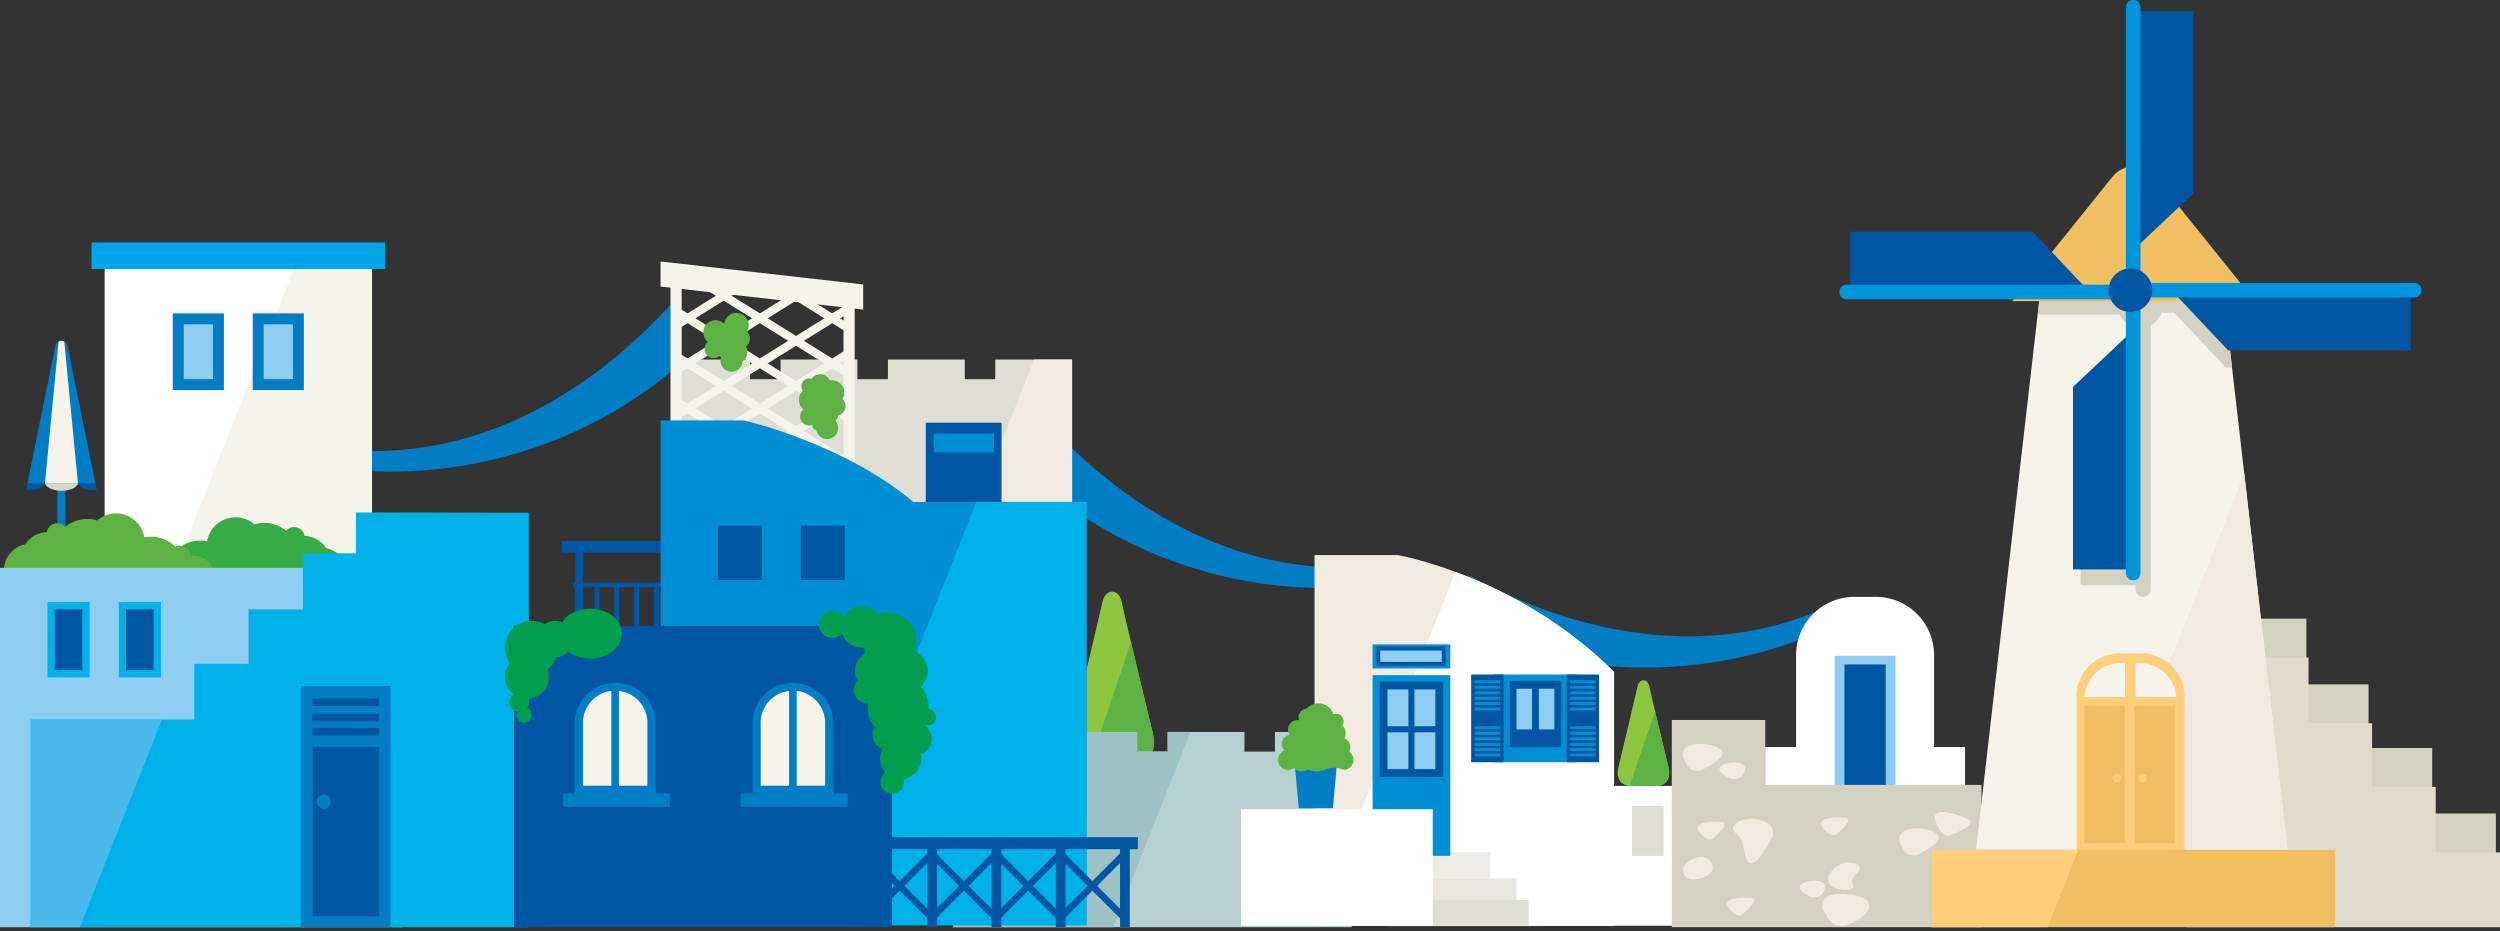 <svg xmlns="http://www.w3.org/2000/svg" viewBox="0 0.01 4278.38 1593.94"><rect x="0" y="0.01" width="4278.38" height="1593.94" fill="#333333" stroke="none"/><defs><clipPath id="a"><path fill="none" d="M3805.25 502.79l70.22 608.29h-453l68.76-608.29h314.02z"/></clipPath></defs><title>Asset 3</title><g data-name="Layer 2"><g data-name="Layer 1"><path d="M560.68 766.26c328 45.62 548.8-203 595.18-254.25v117.45c-26.11 22.77-74.07 60.09-142.4 94.93A761.59 761.59 0 0 1 667.28 807a806.51 806.51 0 0 1-111.19-7.78z" fill="#007dc5"/><path fill="#fff" d="M179.08 433.19h457.56v1049.95H179.08z"/><path fill="#f6f3ea" d="M636.64 1483.14V433.19H513.68l-334.6 845.9v204.05h457.56z"/><path fill="#8dcdf0" d="M441.92 545.69h68.75v112.5h-68.75z"/><path d="M520 667.57h-87.5V536.32H520zm-68.75-18.75h50v-93.75h-50z" fill="#007dc5"/><path fill="#8dcdf0" d="M305.06 545.69h68.75v112.5h-68.75z"/><path d="M383.19 667.57h-87.5V536.32h87.5zm-68.75-18.75h50v-93.75h-50z" fill="#007dc5"/><path fill="#00a6e9" d="M156.62 414.92h502.5v45.42h-502.5z"/><path fill="#007dc5" d="M98.32 692.9h13.65v268.77H98.32z"/><path d="M134 824.78c0 8.37-12.89 15.15-28.78 15.15s-28.77-6.78-28.77-15.15z" fill="#d9d7cb"/><path d="M77.34 824.06c0 8.24-11.57 14.93-27.23 14.93a34.37 34.37 0 0 1-5.47-.37l3-14.57z" fill="#0056a2"/><path d="M133 824.06c0 8.24 11.57 14.93 27.22 14.93a34.52 34.52 0 0 0 5.48-.37l-3-14.57z" fill="#0056a2"/><path d="M163.31 826.93l-47.47-233.15a10.69 10.69 0 0 0-21.37 0L47 826.93z" fill="#007dc5"/><path d="M110 584.48a10.28 10.28 0 0 0-9.72 0L76.94 826.93h56.43z" fill="#f6f3ea"/><path d="M595 983.2a46 46 0 0 0-36.71-45.06 45.9 45.9 0 0 0-37-21 18.26 18.26 0 0 0-31.65-8.89 58.12 58.12 0 0 0-54.21-10.84 49.31 49.31 0 0 0-81 28.9 59.25 59.25 0 0 0-11.68-1.17 58.19 58.19 0 0 0-41.27 17.09 18.24 18.24 0 0 0-25.73 16.06 34.47 34.47 0 0 0-6.28-.6 33.65 33.65 0 0 0-33.58 31.55h358.67a45.41 45.41 0 0 0 .44-6.04z" fill="#35ac46"/><path d="M6.54 976.55a46 46 0 0 1 36.71-45.07 45.92 45.92 0 0 1 37-21 18.25 18.25 0 0 1 31.65-8.87 58 58 0 0 1 54.21-10.84 49.3 49.3 0 0 1 81 28.91 58.48 58.48 0 0 1 52.95 15.9 18.26 18.26 0 0 1 25.73 16.08 33.3 33.3 0 0 1 6.28-.61 33.66 33.66 0 0 1 33.58 31.56H7a45.3 45.3 0 0 1-.46-6.06z" fill="#5db243"/><path fill="#8dcdf0" d="M0 971.82h688.08v614.94H0z"/><path d="M609.16 877v70h-91l.23 96h-92.96v93h-92.95v95.52h-280v355.27h852.59V877.41z" fill="#00b0e8"/><path fill="#007dc5" d="M514.77 1173.88h153.61v412.88H514.77z"/><path fill="#0056a2" d="M535.18 1278.3H649.3v289.94H535.18z"/><path fill="#0056a2" d="M534.54 1245.8h114.29v13.2H534.54z"/><path fill="#0056a2" d="M534.54 1221.57h114.29v13.21H534.54z"/><path fill="#0056a2" d="M534.54 1195.18h114.29v13.2H534.54z"/><path d="M541.79 1371.91a12.23 12.23 0 1 0 12.21-12.23 12.24 12.24 0 0 0-12.21 12.23z" fill="#007dc5"/><path fill="#47baeb" d="M52.52 1231.48v355.28h84.11l140.54-355.28H52.52z"/><path fill="#0056a2" d="M87.52 1036.65h59.62v116.4H87.52z"/><path d="M153.39 1159.3H81.27v-128.9h72.12zm-59.62-12.5h47.12v-103.9H93.77z" fill="#00b0e8"/><path fill="#0056a2" d="M209.6 1036.65h59.62v116.4H209.6z"/><path d="M275.46 1159.3h-72.11v-128.9h72.12zm-59.62-12.5H263v-103.9h-47.15z" fill="#00b0e8"/><path d="M1870.86 1308.16c-53.12-2.31-37-54.66-37-54.66s47.06-197.39 52.75-223.24c3.66-16.55 13.83-17.62 16.69-17.76 3.12-.18 13.29 1.94 16.41 17.76 5.13 26 52.75 223.24 52.75 223.24s16.15 52.35-37 54.66z" fill="#8dc63f"/><path d="M1935.54 1308.16c53.11-2.31 37-54.66 37-54.66s-21.27-88.09-36.91-154.28l-71 208.36c2 .27 4.07.48 6.31.58z" fill="#5db243"/><path fill="#b6d0d2" d="M2313.41 1286.23v-33.57h-131.49v33.57h-52.2v-33.57h-131.49v33.57h-52.19v-33.57h-131.5v33.57h-52.2v-33.57h-131.49v334.1h682.57v-300.53h-.01z"/><path fill="#9dc2c5" d="M1998.23 1252.66v33.57h-52.19v-33.57h-131.5v33.57h-52.2v-33.57h-131.49v334.1h274.31l132.15-334.1h-39.08z"/><path d="M2376.27 965.74c-328 45.63-548.8-203-595.18-254.24v117.45c26.11 22.76 74.07 60.09 142.4 94.93a761.65 761.65 0 0 0 346.18 82.56 807.09 807.09 0 0 0 111.19-7.78z" fill="#007dc5"/><path fill="#0056a2" d="M1314.38 937.16h13.36v137.28h-13.36z"/><path fill="#0056a2" d="M984.55 937.16h13.36v137.28h-13.36z"/><path fill="#0056a2" d="M1144.69 937.16h13.37v137.28h-13.37z"/><path fill="#0056a2" d="M961.59 925.73h389.12v20.02H961.59z"/><path fill="#0056a2" d="M1321.59 997.22h8.58v77.22h-8.58z"/><path fill="#0056a2" d="M1287.8 997.22h8.58v77.22h-8.58z"/><path fill="#0056a2" d="M1254 997.22h8.59v77.22H1254z"/><path fill="#0056a2" d="M1051.28 997.22h8.58v77.22h-8.58z"/><path fill="#0056a2" d="M1017.5 997.22h8.59v77.22h-8.59z"/><path fill="#0056a2" d="M983.7 997.22h8.58v77.22h-8.58z"/><path fill="#0056a2" d="M1220.22 997.22h8.58v77.22h-8.58z"/><path fill="#0056a2" d="M1186.43 997.22h8.58v77.22h-8.58z"/><path fill="#0056a2" d="M1152.64 997.22h8.59v77.22h-8.59z"/><path fill="#0056a2" d="M1118.86 997.22h8.58v77.22h-8.58z"/><path fill="#0056a2" d="M1085.08 997.22h8.57v77.22h-8.57z"/><path fill="#0056a2" d="M981.18 997.22h349.44v7.48H981.18z"/><path fill="#dfded4" d="M1834.73 648.9v-33.57h-131.49v33.57h-52.21v-33.57h-131.48v33.57h-52.2v-33.57h-131.5v33.57h-52.19v-33.57h-131.49v407.23h682.57V648.9h-.01z"/><path fill="#f0eae1" d="M1834.74 648.9h-.01v-33.57h-64.99l-161.08 407.23h226.08V648.9z"/><path fill="#0056a2" d="M1584.31 723.38h129.65v299.18h-129.65z"/><path fill="#008fd5" d="M1597.96 742.01h103.1V774h-103.1z"/><path fill="#f6f3ea" d="M1130.49 447.46v42.99l346.73 39.38v-43l-346.73-39.37z"/><path fill="#f6f3ea" d="M1443.53 520.82h19.12v280.41h-19.12z"/><path fill="#f6f3ea" d="M1147.47 474.37h19.12v326.86h-19.12z"/><path fill="#f6f3ea" d="M1450.23 536.8v-16.75l-295.6 184.39v16.77l295.6-184.41z"/><path fill="#f6f3ea" d="M1450.23 613.98v-16.74l-295.6 184.39v16.75l295.6-184.4z"/><path fill="#f6f3ea" d="M1450.23 723.74v-16.73l-295.6-184.41v16.74l295.6 184.4z"/><path fill="#f6f3ea" d="M1450.23 800.94v-16.75l-295.6-184.4v16.75l295.6 184.4z"/><path fill="#f6f3ea" d="M1154.63 676.98v16.74l172.56 107.65h26.82l-199.38-124.39z"/><path fill="#f6f3ea" d="M1450.23 691.17v-16.74l-203.5 126.94h26.84l176.66-110.2z"/><path fill="#f6f3ea" d="M1154.63 550.06v16.75l112.69-70.3h-26.84l-85.85 53.55z"/><path fill="#f6f3ea" d="M1154.63 627.26v16.73l236.44-147.48h-26.86l-209.58 130.75z"/><path fill="#f6f3ea" d="M1450.23 569.36v-16.73l-103.54-64.58h-26.81l130.35 81.31z"/><path fill="#f6f3ea" d="M1450.23 646.56v-16.74l-227.26-141.77h-26.86l254.12 158.51z"/><path d="M1859.43 859h-296.54c-120.41-101.22-290.09-139.54-290.09-139.54h-142.31v864h728.94z" fill="#008fd5"/><path d="M1446.94 694.86a16.66 16.66 0 0 0-5.25-12.13 20.74 20.74 0 0 0 3.16-10.94 21 21 0 0 0-21-21 20.61 20.61 0 0 0-3.56.34 18.26 18.26 0 0 0-31.38-2.89 13.19 13.19 0 0 0-4-.68 13.35 13.35 0 0 0-10.76 21.32 20.74 20.74 0 0 0 .94 31.71 15.66 15.66 0 0 0 10 27.79 15.09 15.09 0 0 0 5.64-1.11 6.51 6.51 0 0 0-.34 1.65 6.91 6.91 0 0 0 6.56 6.87 18.85 18.85 0 0 0 37.42-3.22 18.63 18.63 0 0 0-5.13-12.85 9.38 9.38 0 0 0 4.81-8.17v-.44a16.75 16.75 0 0 0 12.89-16.25z" fill="#5db243"/><path fill="#00b0e8" d="M1859.43 859.03h-188.51l-286.55 724.45h475.06V859.03z"/><path d="M1283.35 579.51a16.66 16.66 0 0 0-5.25-12.13 20.91 20.91 0 1 0-38.58-13.09 20.92 20.92 0 1 0-28 31 15.66 15.66 0 1 0 19.78 24.29 13.92 13.92 0 0 0 2.75 1.9 18.32 18.32 0 0 0-1 5.81 18.83 18.83 0 0 0 37.63 1.09 20.3 20.3 0 0 0 6.09-25.59 16.69 16.69 0 0 0 6.58-13.28z" fill="#5db243"/><path fill="#0056a2" d="M1228.62 899.57h75.35v93.08h-75.35z"/><path fill="#0056a2" d="M1370.47 899.57h75.35v93.08h-75.35z"/><path fill="#0056a2" d="M879.62 1071.16h646.84v515.6H879.62z"/><path d="M1287.69 1358.72V1239a14.86 14.86 0 0 1-.11-1.77 69.33 69.33 0 0 1 138.65 0v1l-.08.63v119.8z" fill="#007dc5"/><path d="M1301.67 1237.26a55.24 55.24 0 0 1 110.49 0c0 .3-.08.57-.08.86v106.51h-110.3v-106.58c0-.27-.11-.5-.11-.79z" fill="#f6f3ea"/><path fill="#007dc5" d="M1350.4 1175.98h13.01v186.82h-13.01z"/><path fill="#007dc5" d="M1267.46 1358.06h183.26v22.47h-183.26z"/><path d="M983.52 1358.72V1239a15.08 15.08 0 0 1-.11-1.77 69.33 69.33 0 0 1 138.65 0v1l-.08.63v119.8z" fill="#007dc5"/><path d="M997.5 1237.26a55.24 55.24 0 0 1 110.49 0c0 .3-.08.57-.08.86v106.51h-110.3v-106.58c0-.27-.11-.5-.11-.79z" fill="#f6f3ea"/><path fill="#007dc5" d="M1046.24 1175.98h13.01v186.82h-13.01z"/><path fill="#007dc5" d="M963.29 1358.06h183.26v22.47H963.29z"/><path d="M1587.15 1241.74a14.55 14.55 0 0 0 1.91-29c0-.77.18-1.5.18-2.28a51.83 51.83 0 0 0-13.81-35.23c7.62-7.53 12.18-16.8 12.18-26.88 0-14-8.68-26.46-22.31-34.78 6.59-16.91 2.48-37.41-12-51.53-14.21-13.84-34.34-17.57-50.9-11a35.38 35.38 0 0 0-58.79 4.93 23 23 0 1 0-2.39 28.63 35.41 35.41 0 0 0 33.43 23.82c1.09 0 2.16-.07 3.22-.16a49.27 49.27 0 0 0 3.73 8c-11.33 8.21-18.35 19.59-18.35 32.15a34.8 34.8 0 0 0 4.46 16.8 21.9 21.9 0 0 0 15.45 37.43 20.33 20.33 0 0 0 2.61-.27 51.14 51.14 0 0 0 11.91 42.08 23.7 23.7 0 0 0 12.49 36.73 35.35 35.35 0 0 0 5.12 40.81 20 20 0 1 0 30.89 11.08 35.34 35.34 0 0 0 29.76-42.49 27.67 27.67 0 0 0 4.15-50.57l.05-.1a14.37 14.37 0 0 0 7.01 1.83z" fill="#009e4d"/><path d="M1010.08 1041.74c-21.08 0-39.29 9.48-48.25 23.29a31.21 31.21 0 0 0-29.89 3.08 45.81 45.81 0 0 0-59.31 66.67 37.44 37.44 0 0 0 6.14 53.22 16.85 16.85 0 0 0 6.23 30.08 12.94 12.94 0 1 0 17.17-6.28 16.41 16.41 0 0 0 2.41-16 37.38 37.38 0 0 0 32.34-50.26 46 46 0 0 0 15.94-20.75 31 31 0 0 0 19.67-9.77c9.74 7.38 23 11.94 37.55 11.94 29.91 0 54.16-19.07 54.16-42.59s-24.24-42.63-54.16-42.63z" fill="#009e4d"/><path fill="#0056a2" d="M1461.68 1432.81h485.64v20.47h-485.64z"/><path fill="#0056a2" d="M1475.53 1445.27h16.65v141.49h-16.65z"/><path fill="#0056a2" d="M1587.06 1445.27h16.64v141.49h-16.64z"/><path fill="#0056a2" d="M1489.83 1574l-8.2-8.2 107.78-107.78 8.19 8.19L1489.83 1574z"/><path fill="#0056a2" d="M1481.63 1466.21l8.2-8.18 107.78 107.77-8.2 8.2-107.78-107.79z"/><path fill="#0056a2" d="M1696.92 1445.27h16.65v141.49h-16.65z"/><path fill="#0056a2" d="M1599.68 1574l-8.19-8.2 107.78-107.78 8.2 8.19L1599.68 1574z"/><path fill="#0056a2" d="M1591.49 1466.21l8.2-8.18 107.78 107.77-8.2 8.2-107.78-107.79z"/><path fill="#0056a2" d="M1806.97 1445.27h16.65v141.49h-16.65z"/><path fill="#0056a2" d="M1709.73 1574l-8.18-8.2 107.77-107.78 8.2 8.19L1709.73 1574z"/><path fill="#0056a2" d="M1701.55 1466.21l8.19-8.18 107.78 107.77-8.2 8.2-107.77-107.79z"/><path fill="#0056a2" d="M1916.82 1445.27h16.65v141.49h-16.65z"/><path fill="#0056a2" d="M1819.6 1574l-8.2-8.2 107.77-107.78 8.21 8.19L1819.6 1574z"/><path fill="#0056a2" d="M1811.4 1466.21l8.2-8.18 107.78 107.77-8.21 8.2-107.77-107.79z"/><path d="M2792.65 1345.66c-32.64-1.42-22.71-33.58-22.71-33.58s28.91-121.27 32.4-137.14c2.25-10.17 8.5-10.82 10.25-10.91 1.92-.11 8.17 1.19 10.08 10.91 3.15 15.94 32.41 137.14 32.41 137.14s9.92 32.16-22.71 33.58z" fill="#8dc63f"/><path d="M2832.39 1345.66c32.62-1.42 22.71-33.58 22.71-33.58s-13.1-54.08-22.68-94.78l-43.65 128c1.23.17 2.5.3 3.88.36z" fill="#5db243"/><path d="M3158.4 1023.78c-293.68 153-585.1-7-646-39.78l39.42 110.64c32.23 12.68 89.95 31.74 166 41.64a761.52 761.52 0 0 0 353.8-38.38 807.51 807.51 0 0 0 102.14-44.63z" fill="#007dc5"/><path d="M3073.72 1305.34v-184.17a99.72 99.72 0 0 1 99.72-99.73h36.71a99.73 99.73 0 0 1 99.73 99.73v184.17z" fill="#fff"/><path fill="#fff" d="M3020.72 1278.4h342.16v117.15h-342.16z"/><path fill="#8dcdf0" d="M3139.74 1122.28h104.13v236.17h-104.13z"/><path fill="#0056a2" d="M3156.47 1137.15h70.67v221.3h-70.67z"/><path d="M2762.19 1149.94c-164-164-370.25-200.06-370.25-200.06h-142.3v634.42h512.56z" fill="#f0eae1"/><path d="M2762.19 1149.94c-91.75-91.76-196.71-143.45-271.4-171.19l-239.52 605.55h510.93z" fill="#fff"/><path fill="#e8e6df" d="M2338.48 1503.08h256.62v44.63h-256.62z"/><path fill="#ecebe5" d="M2293.85 1458.45h256.62v44.63h-256.62z"/><path fill="#dfded4" d="M2373.81 1540.27h256.62v44.63h-256.62z"/><path d="M2899.59 1345h-183.94a99.73 99.73 0 0 0-99.73 99.72v139.58h283.67z" fill="#fff"/><path fill="#dfded4" d="M2793.01 1379.1h54.11v85.67h-54.11z"/><path fill="#d2d1c2" d="M3020.95 1343.2v-111.06h-159.92v354.62h529.98V1343.2h-370.06z"/><path d="M2980.87 1440.17c6.38 16.46 5.34 75.92 49.47-2.13 19.79-35-37.73-44.43-56.83-30.89s.98 16.55 7.36 33.02z" fill="#f0eae1"/><path d="M3125.89 1566.55s9.68 27.4 41 14.09 53.41-42.12-.37-49.7-54.21 20.29-40.63 35.61z" fill="#f0eae1"/><path d="M3142.08 1520.37c16.08 5 36.24 3.45 28-9-4.38-6.57 8.73-16.92 10.78-20.42 8.64-14.63-16.39-15.8-21.8-14.81-11.22 2.05-24 9.63-29.34 23-4.72 11.96 3.53 18.57 12.36 21.23z" fill="#f0eae1"/><path d="M2891.71 1472.23s25.54-14.56 36.68 3.73c14 23-30.92 35.57-42.06 25.61s-4.08-23.72 5.38-29.34z" fill="#f0eae1"/><path d="M3256.14 1451.32s8.43 20.71 30.15 9.21 45-26.58 22.5-37.3-76.14-8.37-52.65 28.09z" fill="#f0eae1"/><path d="M2885.8 1306.74s8.43 20.71 30.16 9.22 45-26.58 22.49-37.3-76.14-8.38-52.65 28.08z" fill="#f0eae1"/><path d="M3315.48 1412.61s8.15 22.83 22.59 16.84 48.13-19.05 29.08-28-70.94-26.34-51.67 11.16z" fill="#f0eae1"/><path d="M3315.92 1566.24s11.75 14.14 20.47 6.13 29.33-26.1 13.43-27.53-57.39-.3-33.9 21.4z" fill="#f0eae1"/><path d="M3123.32 1420.86s11.76 14.14 20.47 6.13 29.33-26.1 13.43-27.54-57.38-.29-33.9 21.41z" fill="#f0eae1"/><path d="M2962.33 1558s11.74 14.15 20.47 6.13 29.33-26.11 13.43-27.53-57.38-.32-33.9 21.4z" fill="#f0eae1"/><path d="M2911.92 1428.07s11.75 14.14 20.47 6.12 29.33-26.09 13.43-27.53-57.38-.3-33.9 21.41z" fill="#f0eae1"/><path d="M3102.38 1507.14c13-.76 25.65 3.69 19.83 16.45-8.51 18.68-25.43 13-38.37 1.68-11.12-9.73 3.88-17.27 18.54-18.13z" fill="#f0eae1"/><path d="M2965.05 1304.91c12.94-.76 25.63 3.69 19.82 16.46-8.51 18.68-25.42 13-38.37 1.67-11.1-9.73 3.89-17.26 18.55-18.13z" fill="#f0eae1"/><path fill="#008fd5" d="M2557.34 1154.31h140.68v150.15h-140.68z"/><path fill="#0056a2" d="M2583.71 1165.13h87.93v113.64h-87.93z"/><path fill="#8dcdf0" d="M2595.22 1178.66h26.63v69.67h-26.63z"/><path fill="#8dcdf0" d="M2633.51 1178.66h26.63v69.67h-26.63z"/><path fill="#0056a2" d="M2517.63 1154.31h55.47v150.15h-55.47z"/><path fill="#008fd5" d="M2523.65 1164.31h43.43v4.92h-43.43z"/><path fill="#008fd5" d="M2523.65 1173.72h43.43v4.93h-43.43z"/><path fill="#008fd5" d="M2523.65 1183.16h43.43v4.91h-43.43z"/><path fill="#008fd5" d="M2523.65 1192.57h43.43v4.92h-43.43z"/><path fill="#008fd5" d="M2523.65 1201.59h43.43v4.92h-43.43z"/><path fill="#008fd5" d="M2523.65 1211.01h43.43v4.93h-43.43z"/><path fill="#008fd5" d="M2523.65 1242.96h43.43v4.92h-43.43z"/><path fill="#008fd5" d="M2523.65 1252.38h43.43v4.92h-43.43z"/><path fill="#008fd5" d="M2523.65 1261.81h43.43v4.91h-43.43z"/><path fill="#008fd5" d="M2523.65 1271.23h43.43v4.92h-43.43z"/><path fill="#008fd5" d="M2523.65 1280.24h43.43v4.92h-43.43z"/><path fill="#008fd5" d="M2523.65 1289.66h43.43v4.92h-43.43z"/><path fill="#0056a2" d="M2681.09 1154.31h55.47v150.15h-55.47z"/><path fill="#008fd5" d="M2687.11 1164.31h43.42v4.92h-43.42z"/><path fill="#008fd5" d="M2687.11 1173.72h43.42v4.93h-43.42z"/><path fill="#008fd5" d="M2687.11 1183.16h43.42v4.91h-43.42z"/><path fill="#008fd5" d="M2687.11 1192.57h43.42v4.92h-43.42z"/><path fill="#008fd5" d="M2687.11 1201.59h43.42v4.92h-43.42z"/><path fill="#008fd5" d="M2687.11 1211.01h43.42v4.93h-43.42z"/><path fill="#008fd5" d="M2687.11 1242.96h43.42v4.92h-43.42z"/><path fill="#008fd5" d="M2687.11 1252.38h43.42v4.92h-43.42z"/><path fill="#008fd5" d="M2687.11 1261.81h43.42v4.91h-43.42z"/><path fill="#008fd5" d="M2687.11 1271.23h43.42v4.92h-43.42z"/><path fill="#008fd5" d="M2687.11 1280.24h43.42v4.92h-43.42z"/><path fill="#008fd5" d="M2687.11 1289.66h43.42v4.92h-43.42z"/><path fill="#008fd5" d="M2348.99 1155.48h132.97v309.15h-132.97z"/><path fill="#008fd5" d="M2348.99 1102.72h132.97v41.3h-132.97z"/><path fill="#8dcdf0" d="M2358.75 1109.93h111.97v26.21h-111.97z"/><path d="M2474.05 1139.47h-118.62v-32.87h118.62zm-112-6.65h105.35v-19.56h-105.32z" fill="#0056a2"/><path fill="#8dcdf0" d="M2367.89 1173.21h95.16v149.71h-95.16z"/><path d="M2469.69 1329.56h-108.45v-163h108.45zm-95.16-13.29h81.87v-136.42h-81.87z" fill="#0056a2"/><path fill="#0056a2" d="M2367.79 1242.84h97.98v10.44h-97.98z"/><path fill="#0056a2" d="M2410.25 1172.08h10.44v151.29h-10.44z"/><path fill="#fff" d="M2123.95 1384.85h327.98v199.46h-327.98z"/><path fill="#007dc5" d="M2281.06 1383.17h-58.44l-7.13-78.9h72.71l-7.14 78.9z"/><path d="M2309 1286.47a16.76 16.76 0 0 0 1.88-7.6 17 17 0 0 0-10.22-15.58 18.47 18.47 0 0 0-3.61-22.1 12.52 12.52 0 0 0-15.12-18.65 26.83 26.83 0 0 0-45.74-9.78 15 15 0 0 0-13.09 19.84 15.41 15.41 0 0 0-2.62-.27 16.09 16.09 0 0 0-13.21 25.32 16 16 0 0 0-9.19 26.94 17 17 0 1 0 15.45 30.07 21 21 0 0 0 24.87 2.41 40.29 40.29 0 0 0 31-.22 36.1 36.1 0 0 1 29.89.52 17 17 0 0 0 9.77-30.9z" fill="#5db243"/><path fill="#d2d1c2" d="M4053.43 1280.12h108.94v111.96h108.94v111.97h-111.95v-111.97h-108.97v-108.93h-108.92v-111.97h111.96v108.94z"/><path fill="#d2d1c2" d="M3835.04 1058.72h111.97v111.96h-111.97z"/><path d="M3742.75 1012.46v574.29h535.63v-128.1h-110v-112h-108.9v-108.89h-109l.29-112.48h-106.64V1012z" fill="#e0dbcd"/><path fill="#f6f3ea" d="M3924.5 1538.6H3372l119.23-1035.81h314.02L3924.5 1538.6z"/><g clip-path="url(#a)"><path d="M4167 509.24h-467.83a38.75 38.75 0 0 0-18.54-21.3v-49.11l94-88.55V26.06h-94v-6.49a13 13 0 0 0-26 0v464.85a38.73 38.73 0 0 0-29.26 28h-47.63l-88.54-94H3165v94h-6.48a13 13 0 0 0 0 26h469.2a38.74 38.74 0 0 0 26.95 21.58v45.58l-94 88.57v307.57h94v6.49a13 13 0 0 0 26 0V556.49a38.75 38.75 0 0 0 18.53-21.29h21.66l88.55 94h351.21v-94h6.38a13 13 0 0 0 0-26z" fill="#d2d1c2"/></g><path d="M3444 515.31l170.15-211.57c20.54-25.56 54.19-25.56 74.73 0l170.17 211.58z" fill="#f1bf61"/><path fill="#0056a2" d="M3753.71 331.01l-106.2 100.01V18.75h106.2v312.26z"/><path d="M3650.65 512.23a12.5 12.5 0 0 1-12.5-12.5V12.51a12.5 12.5 0 1 1 25 0v487.22a12.5 12.5 0 0 1-12.5 12.5z" fill="#0095da"/><path fill="#0056a2" d="M3813.13 599.68l-100-106.19h412.27v106.19h-312.27z"/><path d="M4131.62 509.12H3644.4a12.5 12.5 0 0 1 0-25h487.22a12.5 12.5 0 0 1 0 25z" fill="#0095da"/><path fill="#0056a2" d="M3478.81 396.67l100 106.19h-412.27V396.67h312.27z"/><path d="M3647.51 512.22H3160.3a12.5 12.5 0 0 1 0-25h487.21a12.5 12.5 0 0 1 0 25z" fill="#0095da"/><path fill="#0056a2" d="M3547.58 662.21l106.18-100.01v412.27h-106.18V662.21z"/><path d="M3650.65 993.22a12.5 12.5 0 0 1-12.5-12.51V493.49a12.5 12.5 0 1 1 25 0v487.22a12.5 12.5 0 0 1-12.5 12.51z" fill="#0095da"/><path d="M3683.2 496.61a37.24 37.24 0 1 1-37.2-37.23 37.25 37.25 0 0 1 37.2 37.23z" fill="#0056a2"/><path fill="#f0eae1" d="M3840.69 810.59l-287.98 728.01h371.79l-83.81-728.01z"/><path d="M3553.52 1466.84v-275.26a73 73 0 0 1 73-73h38.92a73 73 0 0 1 73 73v275.26z" fill="#ffce7b"/><path fill="#f1bf61" d="M3305.58 1454.38h690.22v132.38h-690.22z"/><path fill="#ffce7b" d="M3305.58 1454.38v132.38h198.8l52.36-132.38h-251.16z"/><path fill="#f1bf61" d="M3567.14 1207.89h69.4v235.19h-69.4z"/><path fill="#f1bf61" d="M3652.9 1207.89h69.4v235.19h-69.4z"/><ellipse cx="3622.56" cy="1331.38" rx="7.51" ry="7.51" fill="#ffce7b"/><ellipse cx="3667" cy="1331.38" rx="7.51" ry="7.51" fill="#ffce7b"/><path d="M3636.61 1134.84H3629a61.79 61.79 0 0 0-61.65 57.94h69.28z" fill="#f6f3ea"/><path d="M3662.45 1134.84h-7.61v57.94h69.28a61.81 61.81 0 0 0-61.67-57.94z" fill="#f6f3ea"/></g></g></svg>